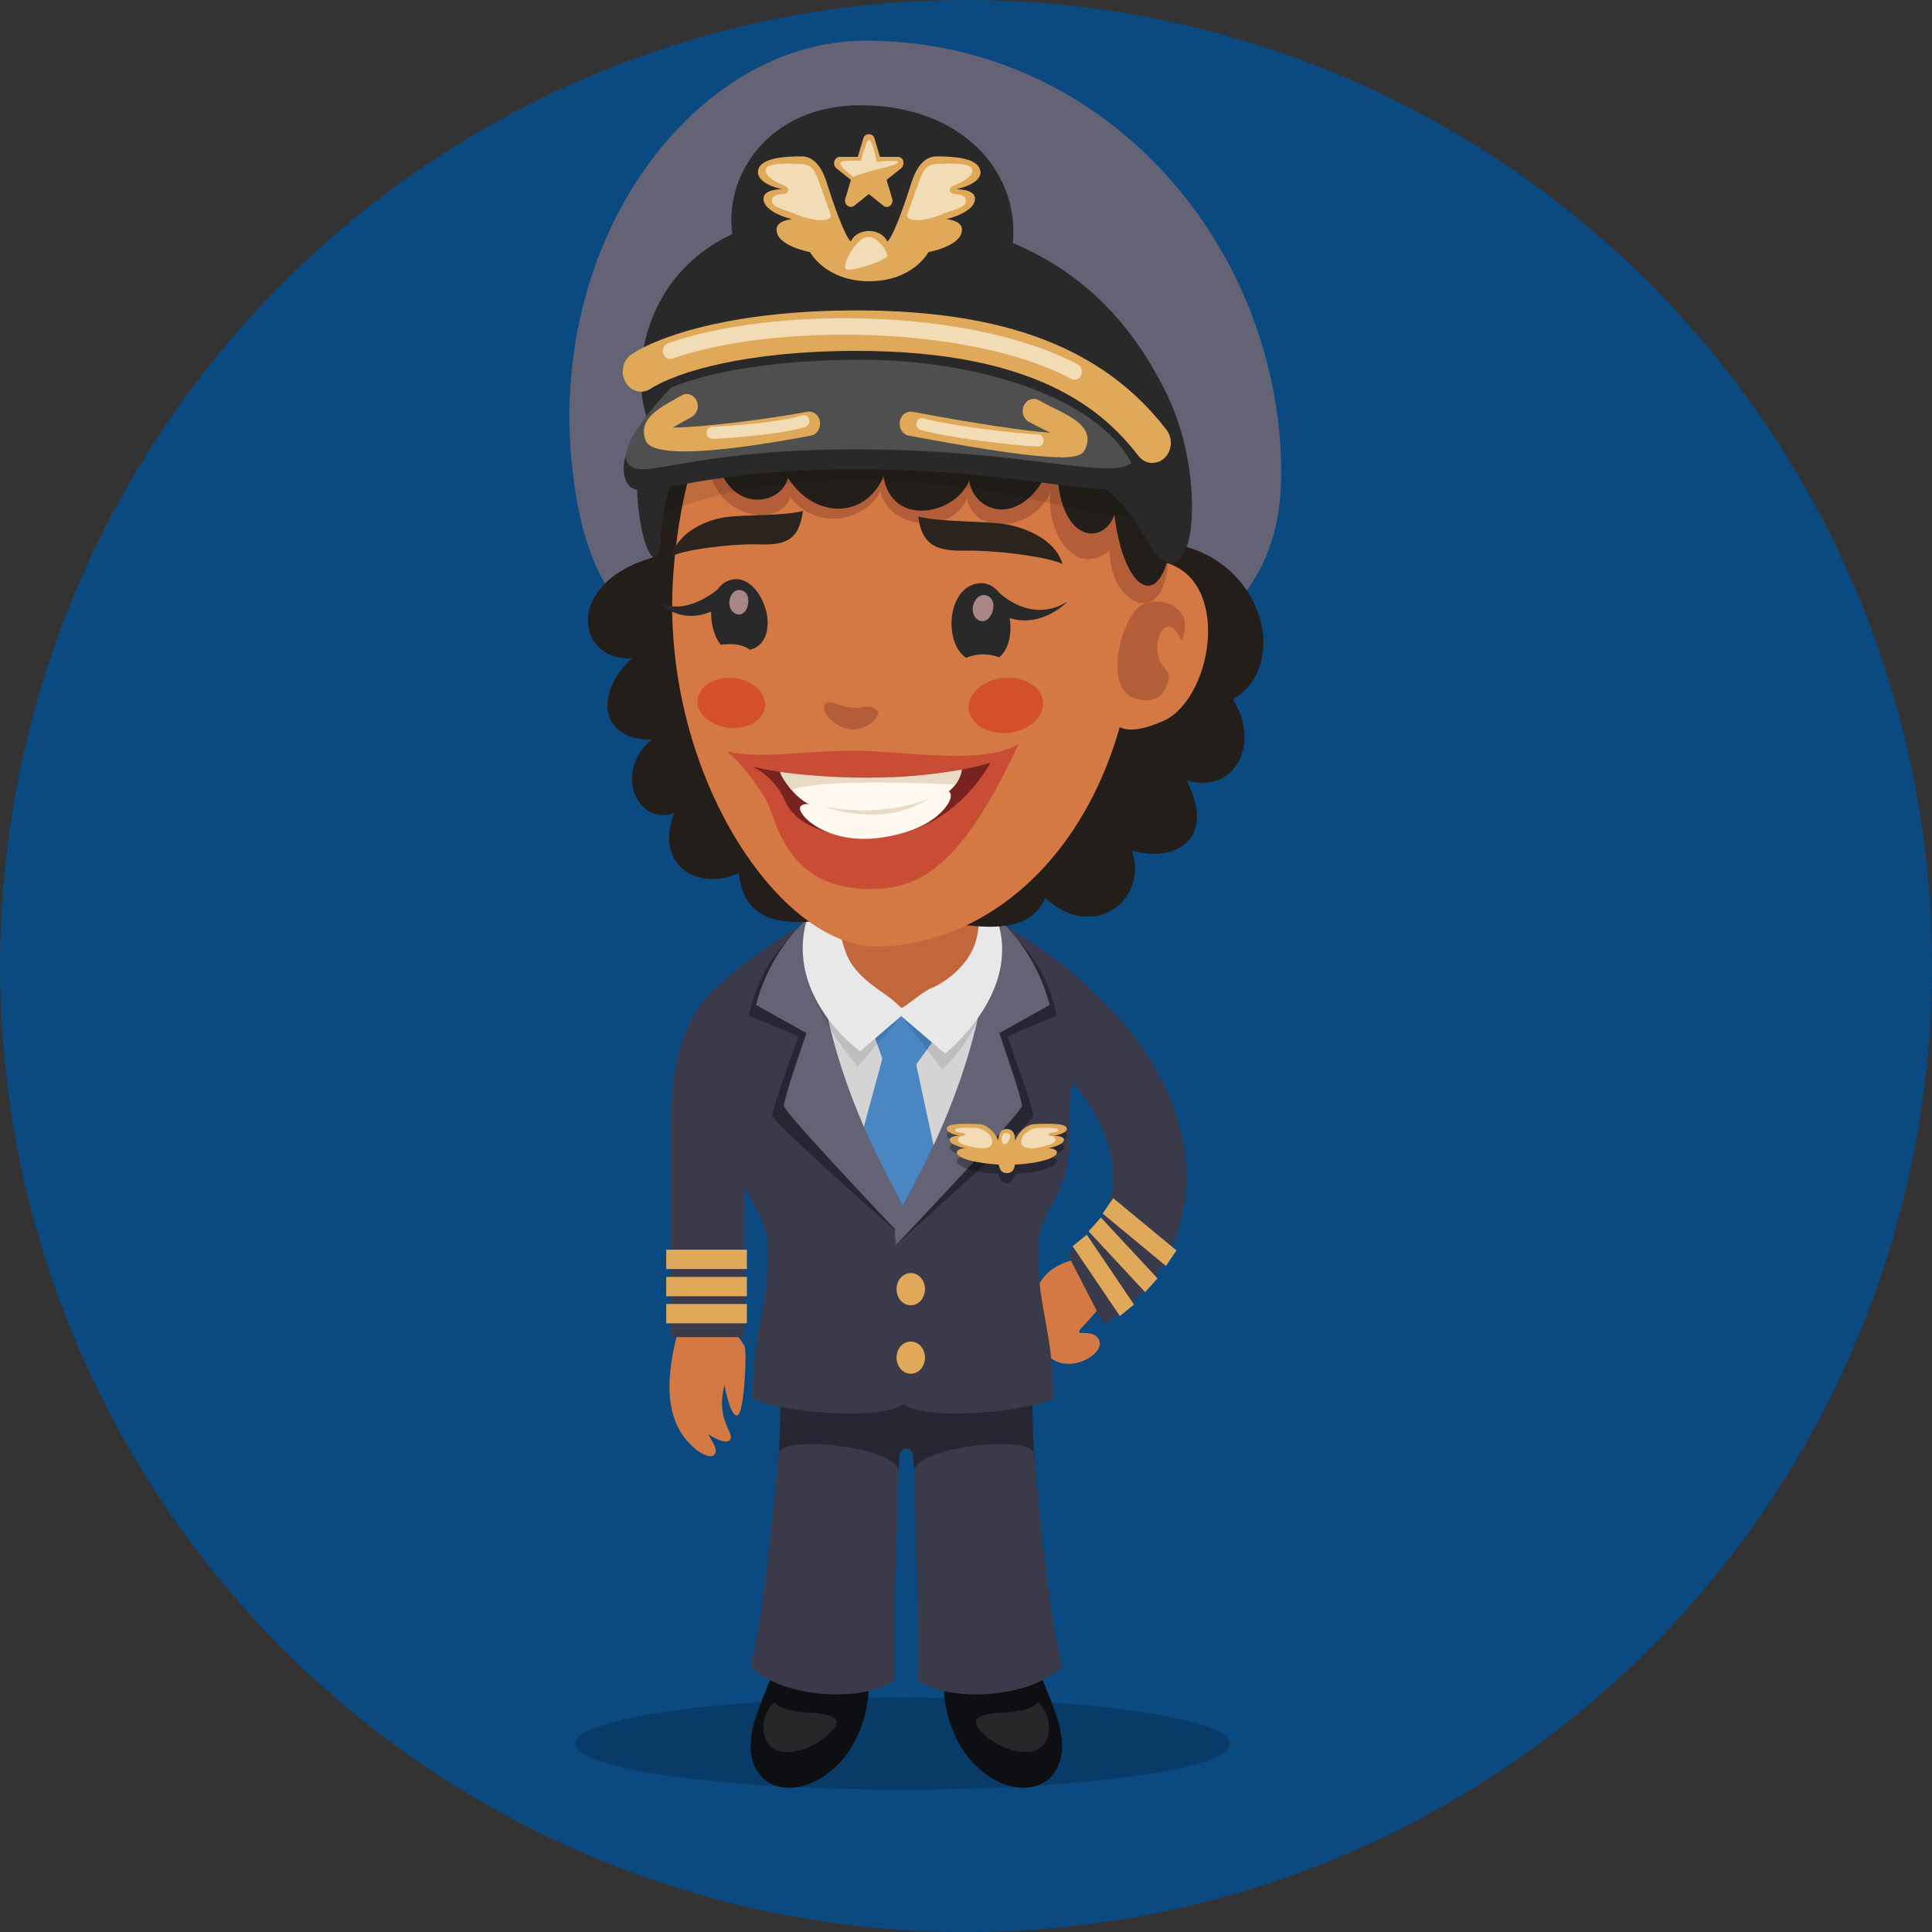 <svg width="95" height="95" viewBox="0 0 95 95" fill="none" xmlns="http://www.w3.org/2000/svg">
<rect x="0" y="0" width="95" height="95" fill="#333333" stroke="none"/>
<circle cx="47.5" cy="47.5" r="47.5" fill="#0A4A81"/>
<path opacity="0.2" d="M28.293 85.734C28.293 86.986 35.5 88 44.395 88C53.29 88 60.489 86.986 60.489 85.734C60.489 84.482 53.283 83.468 44.395 83.468C35.507 83.468 28.293 84.482 28.293 85.734Z" fill="url(#paint0_radial_163_337)"/>
<path d="M40.254 80.18C43.407 79.586 43.363 84.72 41.127 86.843C38.855 88.999 35.955 87.763 37.217 84.284C37.866 82.493 38.609 80.489 40.254 80.18Z" fill="#0D0F12"/>
<path d="M37.664 84.308C37.758 84.078 37.895 83.872 38.083 83.698C38.45 84.197 39.641 84.181 40.175 84.244C40.766 84.316 41.574 84.427 40.846 85.171C40.254 85.781 39.309 86.225 38.508 86.146C37.614 86.051 37.347 85.092 37.664 84.308Z" fill="#252728"/>
<path d="M38.263 71.702C38.342 70.941 38.371 69.935 38.364 69.317C38.299 61.687 50.837 61.687 50.772 69.317C50.772 69.935 50.801 70.941 50.873 71.702C51.184 74.776 45.037 75.101 44.965 72.352C44.965 72.352 44.922 71.789 44.9 71.575C44.849 71.115 44.287 71.115 44.236 71.575C44.215 71.789 44.171 72.352 44.171 72.352C44.099 75.101 37.953 74.784 38.263 71.702Z" fill="#272733"/>
<path d="M44.171 72.343C44.185 73.429 43.868 80.235 43.998 82.635C42.447 83.705 38.53 83.547 36.892 81.946C37.52 79.569 37.938 75.132 38.284 71.495C38.378 70.497 44.164 71.155 44.178 72.343H44.171Z" fill="#3A3A4A"/>
<path d="M48.875 80.18C45.729 79.586 45.765 84.72 48.002 86.843C50.274 88.999 53.174 87.763 51.919 84.284C51.27 82.493 50.527 80.489 48.875 80.18Z" fill="#0D0F12"/>
<path d="M51.465 84.308C51.371 84.078 51.234 83.872 51.046 83.698C50.678 84.197 49.488 84.181 48.954 84.244C48.363 84.316 47.555 84.427 48.276 85.171C48.868 85.781 49.813 86.225 50.613 86.146C51.508 86.051 51.775 85.092 51.457 84.308H51.465Z" fill="#252728"/>
<path d="M44.957 72.343C44.943 73.429 45.26 80.235 45.13 82.635C46.682 83.705 50.606 83.547 52.236 81.946C51.609 79.569 51.19 75.132 50.844 71.495C50.75 70.497 44.965 71.155 44.95 72.343H44.957Z" fill="#3A3A4A"/>
<path d="M53.254 65.213C52.59 65.894 53.846 65.173 54.069 65.973C54.293 66.782 51.573 68.152 50.953 65.546C50.332 62.931 51.768 61.814 54.069 61.806C56.363 61.798 53.925 64.523 53.261 65.205L53.254 65.213Z" fill="#D47844"/>
<path d="M54.271 65.118L52.496 61.671C53.441 61.084 54.588 60.007 54.718 58.2C54.87 56.101 53.571 53.676 51.14 51.537L53.398 48.447C56.825 51.466 58.563 55.039 58.311 58.517C58.109 61.275 56.673 63.62 54.271 65.118Z" fill="#3A3A4A"/>
<path d="M53.439 60.712L52.744 61.279L55.067 64.714L55.762 64.147L53.439 60.712Z" fill="#E0A859"/>
<path d="M54.133 59.867L53.527 60.546L56.31 63.54L56.916 62.86L54.133 59.867Z" fill="#E0A859"/>
<path d="M54.738 58.915L54.218 59.675L57.33 62.247L57.851 61.487L54.738 58.915Z" fill="#E0A859"/>
<path d="M36.294 69.578C35.991 69.784 35.702 68.556 35.623 68.105C35.204 69.761 36.034 70.41 35.933 70.727C35.789 71.171 34.843 70.537 34.836 70.529C34.923 70.767 35.334 71.234 35.147 71.504C34.966 71.765 34.447 71.448 34.266 71.306C32.838 70.188 32.586 68.287 33.321 65.522C33.754 63.897 35.81 64.769 36.611 66.195C36.741 66.433 36.597 69.364 36.294 69.57V69.578Z" fill="#D47844"/>
<path d="M36.597 65.751H32.99V55.435C32.99 53.874 32.99 49.714 36.034 47.963L37.708 51.473C36.719 52.044 36.59 53.89 36.59 55.443V65.759L36.597 65.751Z" fill="#3A3A4A"/>
<path d="M36.727 64.119H32.759V65.07H36.727V64.119Z" fill="#E0A859"/>
<path d="M36.727 62.788H32.759V63.739H36.727V62.788Z" fill="#E0A859"/>
<path d="M36.727 61.449H32.759V62.4H36.727V61.449Z" fill="#E0A859"/>
<path d="M49.408 45.871C51.313 48.066 51.847 50.705 48.983 54.548C46.119 58.398 44.099 58.858 44.099 58.858C41.35 58.335 37.866 50.427 38.926 46.87C40.283 42.346 47.504 43.669 49.408 45.864V45.871Z" fill="#D4D4D4"/>
<path d="M44.647 49.112C43.24 48.748 42.757 50.261 42.757 50.261L43.385 52.06L41.964 57.297L43.738 62.614L46.169 57.535L45.051 52.345L46.09 50.903C46.09 50.903 45.91 49.421 44.654 49.096L44.647 49.112Z" fill="#4986C2"/>
<path d="M53.672 48.819C53.434 48.145 50.758 46.315 49.308 45.428C49.445 45.697 49.553 45.998 49.64 46.323C50.693 50.206 44.395 60.435 44.395 60.435C44.395 60.435 38.097 50.213 39.15 46.323C39.237 45.998 39.345 45.705 39.482 45.428C38.025 46.315 35.349 48.145 35.118 48.819C34.973 49.231 35.601 51.893 36.092 53.43C36.344 54.223 36.02 56.33 36.431 57.741C36.921 59.444 37.758 59.737 37.758 61.544C37.758 64.507 37.037 65.276 37.008 68.762C37.873 69.317 43.024 69.974 44.402 69.047C45.78 69.966 50.931 69.317 51.797 68.762C51.761 65.276 51.046 64.507 51.046 61.544C51.046 59.737 51.883 59.452 52.374 57.741C52.785 56.33 52.46 54.223 52.713 53.43C53.203 51.901 53.831 49.239 53.687 48.819H53.672Z" fill="#3A3A4A"/>
<path d="M44.085 63.39C44.085 63.826 44.395 64.183 44.785 64.183C45.174 64.183 45.484 63.826 45.484 63.39C45.484 62.955 45.174 62.598 44.785 62.598C44.395 62.598 44.085 62.955 44.085 63.39Z" fill="#E0A859"/>
<path d="M44.085 66.757C44.085 67.193 44.395 67.55 44.785 67.55C45.174 67.55 45.484 67.193 45.484 66.757C45.484 66.322 45.174 65.965 44.785 65.965C44.395 65.965 44.085 66.322 44.085 66.757Z" fill="#E0A859"/>
<path d="M40.095 45.294C40.095 45.294 37.642 46.205 36.82 49.937L39.258 50.959C39.258 50.959 38.01 54.366 37.974 54.857C37.953 55.166 44.236 60.697 44.236 60.697C44.236 60.697 44.792 60.554 44.676 59.912C44.561 59.27 40.066 53.241 40.088 45.294H40.095Z" fill="#272733"/>
<path d="M40.095 44.842C40.095 44.842 37.989 46.331 37.174 49.413L39.655 50.8C39.655 50.8 38.58 53.874 38.544 54.373C38.523 54.674 44.251 60.696 44.251 60.696C44.251 60.696 44.857 60.625 44.741 59.983C44.626 59.341 40.081 52.789 40.102 44.849L40.095 44.842Z" fill="#636375"/>
<path d="M48.694 45.294C48.694 45.294 51.147 46.205 51.97 49.937L49.531 50.959C49.531 50.959 50.779 54.366 50.815 54.857C50.837 55.166 44.077 61.196 44.077 61.196C44.077 61.196 43.998 60.554 44.113 59.912C44.229 59.27 48.723 53.241 48.702 45.294H48.694Z" fill="#272733"/>
<path d="M48.695 44.842C48.695 44.842 50.801 46.331 51.616 49.413L49.135 50.8C49.135 50.8 50.217 53.874 50.253 54.373C50.274 54.674 44.07 61.203 44.07 61.203C44.07 61.203 43.933 60.633 44.049 59.991C44.164 59.349 48.709 52.797 48.687 44.857L48.695 44.842Z" fill="#636375"/>
<path opacity="0.1" d="M39.554 47.52C39.727 48.407 40.124 49.968 42.173 52.448L44.315 49.96L46.328 52.591C46.328 52.591 48.096 51.117 48.774 48.17C49.661 44.295 39.028 44.747 39.554 47.52Z" fill="url(#paint1_radial_163_337)"/>
<path d="M44.315 49.96L42.295 51.695C42.295 51.695 38.299 48.859 39.814 44.786C41.17 41.126 47.951 41.419 49.105 45.468C50.101 48.962 46.472 51.806 46.472 51.806L44.308 49.96H44.315Z" fill="#E8E8E8"/>
<path d="M47.497 47.242C47.1 47.781 46.458 48.312 45.794 48.589C45.318 48.787 44.489 49.548 44.337 49.556C44.279 49.556 44.005 49.223 43.551 48.914C42.894 48.455 41.964 47.837 41.603 46.87C41.076 45.452 40.6 42.647 41.603 41.537C42.635 40.397 44.654 40.214 45.895 40.587C47.187 40.975 48.038 42.655 48.132 44.382C48.197 45.721 48.045 46.498 47.497 47.242Z" fill="#C2673C"/>
<path opacity="0.3" d="M52.446 55.776C52.395 55.475 51.299 55.562 50.923 55.562C50.548 55.562 50.145 55.879 49.914 56.449C49.914 55.974 49.726 55.823 49.502 55.823C49.279 55.823 49.091 55.966 49.091 56.449C48.867 55.879 48.456 55.562 48.081 55.562C47.706 55.562 46.609 55.475 46.559 55.776C46.508 56.077 47.201 56.188 47.201 56.188C47.201 56.188 46.703 56.18 46.703 56.394C46.703 56.711 47.468 56.853 47.468 56.853C47.468 56.853 47.05 56.869 47.05 57.091C47.05 57.416 48.067 57.677 49.113 57.733C49.156 58.066 49.308 58.192 49.51 58.192C49.712 58.192 49.863 58.074 49.906 57.733C50.952 57.677 51.97 57.416 51.97 57.091C51.97 56.877 51.551 56.853 51.551 56.853C51.551 56.853 52.316 56.711 52.316 56.394C52.316 56.18 51.818 56.188 51.818 56.188C51.818 56.188 52.511 56.077 52.46 55.776H52.446Z" fill="url(#paint2_radial_163_337)"/>
<path d="M52.446 55.467C52.395 55.189 51.299 55.269 50.923 55.269C50.548 55.269 50.145 55.562 49.914 56.085C49.914 55.641 49.726 55.514 49.502 55.514C49.279 55.514 49.091 55.649 49.091 56.085C48.867 55.562 48.456 55.269 48.081 55.269C47.706 55.269 46.609 55.189 46.559 55.467C46.508 55.744 47.201 55.847 47.201 55.847C47.201 55.847 46.703 55.839 46.703 56.037C46.703 56.33 47.468 56.457 47.468 56.457C47.468 56.457 47.05 56.473 47.05 56.671C47.05 56.972 48.067 57.21 49.113 57.265C49.156 57.574 49.308 57.685 49.51 57.685C49.712 57.685 49.863 57.574 49.906 57.265C50.952 57.218 51.97 56.972 51.97 56.671C51.97 56.473 51.551 56.457 51.551 56.457C51.551 56.457 52.316 56.322 52.316 56.037C52.316 55.839 51.818 55.847 51.818 55.847C51.818 55.847 52.511 55.744 52.46 55.467H52.446Z" fill="#E0A859"/>
<path d="M50.289 55.886C50.397 55.681 50.751 55.467 51.068 55.459C51.385 55.459 52.049 55.419 52.035 55.562C52.027 55.704 51.775 55.673 51.638 55.712C51.508 55.752 51.522 55.847 51.667 55.855C51.811 55.855 51.919 55.966 51.898 56.077C51.876 56.188 51.703 56.267 51.421 56.346C50.534 56.6 50.015 56.441 50.282 55.894L50.289 55.886Z" fill="#F2DCB6"/>
<path d="M48.716 55.886C48.608 55.681 48.255 55.467 47.937 55.459C47.62 55.459 46.956 55.419 46.97 55.562C46.978 55.704 47.23 55.673 47.367 55.712C47.497 55.752 47.483 55.847 47.338 55.855C47.194 55.855 47.086 55.966 47.108 56.077C47.129 56.188 47.302 56.267 47.584 56.346C48.471 56.6 48.99 56.441 48.724 55.894L48.716 55.886Z" fill="#F2DCB6"/>
<path d="M49.567 56.156C49.474 56.267 49.351 56.291 49.3 56.203C49.25 56.116 49.221 55.894 49.315 55.783C49.409 55.665 49.596 55.704 49.647 55.783C49.697 55.871 49.661 56.037 49.56 56.148L49.567 56.156Z" fill="#F2DCB6"/>
<path d="M42.548 2C54.487 2 63 12.237 63 23.282C63 33.289 52.482 33.804 43.428 33.804C31.157 33.804 28.885 29.169 28.17 23.282C26.771 11.754 34.209 2 42.548 2Z" fill="#636375"/>
<path d="M57.929 26.792C62.12 27.664 63.455 32.687 60.627 34.399C61.983 36.538 60.778 39.05 58.354 38.384C59.862 41.34 57.691 42.417 55.671 41.831C56.471 44.382 53.665 46.292 51.393 44.152C50.282 46.846 45.571 44.873 43.486 44.873C41.401 44.873 36.662 46.767 36.337 42.924C34.461 43.812 32.153 42.687 33.141 39.985C31.273 40.603 30.169 37.901 32.044 36.372C29.245 36.348 29.404 33.852 31.085 32.362C28.351 32.568 27.673 28.67 32.117 27.41C32.117 27.41 28.892 11.627 43.861 11.627C58.831 11.627 57.929 26.784 57.929 26.784V26.792Z" fill="#231E1A"/>
<path d="M55.894 30.548C55.404 40.286 49.683 46.331 43.255 46.545C38.321 46.711 32.348 37.782 33.12 28.06C33.884 18.465 38.653 13.433 45.052 14.051C51.458 14.677 56.385 20.802 55.887 30.548H55.894Z" fill="#D47844"/>
<path d="M57.164 35.468C53.816 36.902 54.256 34.398 55.086 30.421C55.483 28.519 56.182 27.188 57.596 27.759C60.54 28.947 59.516 34.462 57.171 35.468H57.164Z" fill="#D47844"/>
<path opacity="0.3" d="M55.649 34.287C54.286 33.598 55.166 30.421 56.075 29.787C56.818 29.264 58.845 29.692 58.109 31.522C57.46 30.025 56.702 31.189 56.955 32.283C57.121 33.02 57.849 32.917 57.229 33.986C56.897 34.565 56.082 34.493 55.656 34.279L55.649 34.287Z" fill="#66241B"/>
<path opacity="0.3" d="M45.066 14.273C35.745 14.273 34.194 20.874 34.901 23.274C35.608 25.675 38.414 25.849 38.862 24.447C40.124 26.071 42.433 25.699 43.298 24.17C43.674 25.968 46.718 26.396 47.547 24.518C47.93 26.372 50.758 26.143 51.667 24.209C51.386 26.04 52.828 28.496 54.567 27.07C54.545 29.724 57.2 30.936 57.424 27.735C57.698 23.853 57.222 14.281 45.066 14.281V14.273Z" fill="#66241B"/>
<path d="M54.791 25.326C54.228 26.958 51.595 26.737 52.028 21.737C50.924 26.119 47.952 25.493 47.656 23.639C46.963 25.334 43.847 25.928 43.443 23.433C42.527 25.572 39.995 25.485 38.746 23.496C38.342 25.136 34.974 25.271 35.175 21.19C34.584 21.895 33.069 22.498 32.449 21.634C31.929 20.905 32.968 18.314 33.206 17.561C33.92 15.271 38.523 11.952 42.664 11.904C51.342 11.793 58.636 19.32 57.59 26.657C57.092 30.151 55.267 29.137 54.798 25.334L54.791 25.326Z" fill="#231E1A"/>
<path d="M47.504 32.346C48.009 32.133 48.622 32.117 49.127 32.323C50.31 31.372 49.495 28.115 47.814 28.757C46.559 29.233 46.451 31.633 47.504 32.346Z" fill="#292929"/>
<path d="M35.637 28.646C34.75 29.185 34.808 30.897 35.435 31.705C35.911 31.642 36.445 31.642 36.885 31.951C38.725 31.436 37.296 27.64 35.637 28.646Z" fill="#292929"/>
<path d="M33.011 27.363C33.364 26.111 34.778 25.58 35.586 25.445C36.546 25.287 38.537 25.39 39.482 25.121C39.287 26.642 38.53 26.8 37.325 26.769C35.825 26.729 33.516 27.054 33.011 27.363Z" fill="#2B241E"/>
<path d="M52.244 27.735C51.876 26.475 50.332 25.928 49.438 25.778C48.384 25.611 46.184 25.675 45.152 25.398C45.347 26.919 46.177 27.093 47.497 27.077C49.149 27.053 51.681 27.418 52.237 27.735H52.244Z" fill="#2B241E"/>
<path opacity="0.3" d="M40.564 34.652C40.319 34.905 40.939 35.721 41.769 35.864C42.505 35.999 43.493 35.183 43.096 34.889C42.7 34.604 42.44 34.858 41.841 34.794C41.177 34.731 40.853 34.343 40.564 34.644V34.652Z" fill="#66241B"/>
<path d="M52.467 29.605C52.467 29.605 50.693 31.459 48.636 29.85L48.875 28.899C48.875 28.899 50.498 30.785 52.467 29.597V29.605Z" fill="#292929"/>
<path d="M32.398 29.629C32.398 29.629 33.783 31.158 35.853 29.541L35.593 28.709C35.593 28.709 33.978 30.373 32.398 29.637V29.629Z" fill="#292929"/>
<path d="M48.572 29.304C48.002 29.034 47.569 30.001 48.009 30.413C48.622 30.976 49.214 29.605 48.572 29.304Z" fill="#A88686"/>
<path d="M36.459 29.026C35.897 28.884 35.637 29.842 36.106 30.143C36.748 30.555 37.102 29.193 36.459 29.026Z" fill="#A88686"/>
<path d="M36.055 33.337C35.139 33.257 34.346 33.741 34.295 34.414C34.245 35.096 34.944 35.706 35.861 35.793C36.777 35.88 37.57 35.397 37.621 34.715C37.671 34.034 36.979 33.416 36.055 33.337Z" fill="#D4502C"/>
<path d="M49.358 33.337C50.368 33.25 51.234 33.781 51.291 34.526C51.349 35.27 50.577 35.952 49.567 36.039C48.557 36.134 47.692 35.595 47.634 34.85C47.576 34.106 48.348 33.424 49.358 33.329V33.337Z" fill="#D4502C"/>
<g opacity="0.7">
<path d="M35.723 36.95C37.642 37.346 39.222 36.91 42.093 36.918C44.474 36.918 48.261 37.671 50.094 36.577C47.504 42.092 45.585 43.716 42.829 43.716C39.258 43.716 38.378 41.292 37.866 39.755C37.65 39.097 36.329 37.322 35.723 36.95Z" fill="#C43A2D"/>
</g>
<path d="M48.694 37.504C48.694 37.504 43.681 39.145 37.001 37.703C37.001 37.703 38.054 38.13 38.595 39.374C39.085 40.515 40.716 41.268 43.147 41.149C46.941 40.967 48.702 37.504 48.702 37.504H48.694Z" fill="#78231F"/>
<path d="M47.295 37.845C47.295 37.845 47.215 38.883 45.874 39.319C44.164 39.881 42.295 39.968 40.362 39.723C39.056 39.556 38.364 37.964 38.364 37.964C38.364 37.964 42.108 38.748 47.295 37.853V37.845Z" fill="#FFF9F0"/>
<path d="M46.703 39.35C46.826 39.081 46.754 38.653 46.148 39.065C45.297 39.652 43.861 39.818 42.123 39.802C40.514 39.794 39.677 39.335 39.374 39.636C39.064 39.937 40.564 41.577 43.32 41.189C46.191 40.777 46.703 39.35 46.703 39.35Z" fill="#FFF9F0"/>
<path d="M46.97 38.582C46.97 38.582 40.456 38.217 38.919 38.843C38.919 38.843 38.443 38.289 38.356 37.956C38.356 37.956 42.93 38.669 47.288 37.845C47.288 37.845 47.208 38.328 46.97 38.582Z" fill="#E8DAC5"/>
<path d="M45.643 39.287C45.643 39.287 43.486 40.246 40.528 39.66C40.528 39.66 43.363 40.761 45.643 39.287Z" fill="#E8DAC5"/>
<path opacity="0.1" d="M55.605 25.12C54.588 26.048 50.282 23.623 42.079 23.623C33.877 23.623 32.484 26.008 31.785 25.097C31.085 24.178 32.989 20.493 32.989 20.493C32.989 20.493 36.532 19.035 43.147 19.035C49.762 19.035 58.26 22.696 55.605 25.12Z" fill="url(#paint3_radial_163_337)"/>
<path d="M53.218 23.274C55.938 24.827 56.219 26.673 56.933 27.339C57.453 27.822 57.864 27.909 58.275 27.085C58.816 26 58.852 22.323 57.294 19.217C55.151 14.939 51.148 10.454 41.408 10.454C31.669 10.454 30.789 18.069 31.871 20.691C30.883 22.371 31.381 26.863 32.124 27.41C32.319 27.553 32.441 27.109 32.485 26.507C32.687 23.845 33.523 22.149 34.122 21.198C34.93 19.915 48.24 20.422 53.225 23.274H53.218Z" fill="#292929"/>
<path d="M55.635 23.773C54.617 24.701 50.275 23.076 42.072 23.076C33.87 23.076 31.59 24.748 30.89 23.829C30.631 23.488 30.551 22.751 30.905 22.102C31.482 21.016 32.759 19.986 32.759 19.986C32.759 19.986 36.532 18.449 43.147 18.449C49.762 18.449 54.87 20.596 55.635 23.781V23.773Z" fill="#292929"/>
<path d="M55.634 22.759C54.617 23.639 50.274 22.094 42.072 22.094C33.869 22.094 31.59 23.678 30.89 22.807C30.19 21.935 32.989 19.067 32.989 19.067C32.989 19.067 35.788 17.689 42.404 17.689C47.72 17.689 53.824 19.384 55.634 22.752V22.759Z" fill="#4F4F4F"/>
<path d="M33.675 22.197C32.622 22.197 31.886 22.046 31.742 21.65C31.374 20.636 32.319 20.113 33.314 19.558L33.523 19.439C33.79 19.289 34.115 19.407 34.252 19.701C34.389 19.994 34.281 20.35 34.014 20.501L33.798 20.62C33.567 20.747 33.3 20.897 33.091 21.024C34.447 21.024 37.729 20.62 39.691 20.247C39.987 20.192 40.269 20.406 40.319 20.731C40.37 21.055 40.175 21.364 39.879 21.42C37.736 21.824 35.313 22.197 33.668 22.197H33.675Z" fill="#E0A859"/>
<path d="M52.136 22.482C51.032 22.482 48.904 22.213 44.683 21.42C44.388 21.365 44.193 21.056 44.243 20.731C44.294 20.406 44.575 20.192 44.871 20.248C48.19 20.874 50.44 21.191 51.645 21.278C51.544 21.222 51.443 21.175 51.356 21.135C51.104 21.008 50.837 20.874 50.584 20.739C50.318 20.588 50.209 20.232 50.346 19.939C50.483 19.645 50.808 19.527 51.075 19.677C51.313 19.812 51.566 19.939 51.804 20.058C52.763 20.533 53.752 21.024 53.405 21.975C53.311 22.236 53.218 22.49 52.143 22.49L52.136 22.482Z" fill="#E0A859"/>
<path d="M56.673 22.767C56.414 22.767 56.161 22.648 55.981 22.419C54.271 20.2 50.981 17.253 42.108 17.253C36.777 17.253 33.321 18.259 31.979 19.123C31.554 19.4 30.998 19.241 30.746 18.766C30.493 18.291 30.638 17.689 31.07 17.411C32.679 16.373 36.423 15.264 42.108 15.264C49.43 15.264 54.278 17.126 57.359 21.135C57.683 21.555 57.633 22.181 57.25 22.53C57.084 22.688 56.875 22.759 56.666 22.759L56.673 22.767Z" fill="#E0A859"/>
<path d="M42.324 5.177C47.822 5.177 50.895 9.242 49.488 13.418C45.78 12.95 40.47 12.641 36.849 13.473C34.641 10.684 36.596 5.177 42.324 5.177Z" fill="#292929"/>
<path d="M52.843 18.671C52.792 18.671 52.734 18.655 52.684 18.631C47.641 15.961 37.996 15.898 33.062 17.633C32.874 17.704 32.672 17.585 32.607 17.379C32.549 17.173 32.65 16.951 32.838 16.88C38.003 15.066 47.721 15.129 52.994 17.918C53.174 18.013 53.246 18.251 53.16 18.449C53.095 18.592 52.972 18.671 52.835 18.671H52.843Z" fill="#F2DCB6"/>
<path d="M51.039 21.959C51.039 21.959 51.039 21.959 51.032 21.959C49.849 21.912 46.502 21.507 45.261 21.135C45.117 21.095 45.03 20.929 45.073 20.77C45.109 20.612 45.254 20.517 45.405 20.564C46.595 20.921 49.921 21.317 51.054 21.365C51.205 21.365 51.321 21.507 51.313 21.674C51.313 21.832 51.191 21.959 51.047 21.959H51.039Z" fill="#F2DCB6"/>
<path d="M35.009 21.579C34.865 21.579 34.742 21.452 34.742 21.294C34.742 21.127 34.858 20.992 35.002 20.985C35.875 20.961 38.393 20.763 39.453 20.422C39.597 20.374 39.749 20.47 39.785 20.628C39.828 20.786 39.742 20.953 39.597 20.992C38.429 21.365 35.788 21.555 35.017 21.579H35.009Z" fill="#F2DCB6"/>
<path d="M48.197 8.394C48.103 7.728 46.739 7.689 46.047 7.689C45.354 7.689 44.994 8.426 44.821 8.972C44.554 9.82 43.941 11.635 43.63 11.88C43.515 11.587 43.161 11.357 42.736 11.357C42.31 11.357 41.949 11.579 41.841 11.88C41.531 11.635 40.911 9.82 40.651 8.972C40.478 8.426 40.124 7.689 39.425 7.689C38.725 7.689 37.368 7.728 37.275 8.394C37.181 9.059 38.465 9.305 38.465 9.305C38.465 9.305 37.542 9.281 37.542 9.765C37.542 10.462 38.956 10.779 38.956 10.779C38.956 10.779 38.184 10.818 38.184 11.294C38.184 12.102 39.828 12.395 39.828 12.395C39.828 12.395 40.586 13.829 42.743 13.829C44.9 13.829 45.657 12.395 45.657 12.395C45.657 12.395 47.302 12.102 47.302 11.294C47.302 10.818 46.53 10.779 46.53 10.779C46.53 10.779 47.944 10.454 47.944 9.765C47.944 9.289 47.021 9.305 47.021 9.305C47.021 9.305 48.305 9.059 48.211 8.394H48.197Z" fill="#E0A859"/>
<path d="M44.424 7.927C44.388 7.8 44.28 7.713 44.15 7.713H43.27L42.995 6.794C42.916 6.533 42.527 6.533 42.455 6.794L42.18 7.713H41.3C41.178 7.713 41.069 7.8 41.026 7.927C40.99 8.054 41.026 8.196 41.127 8.276L41.841 8.846L41.567 9.765C41.531 9.892 41.567 10.035 41.668 10.114C41.769 10.193 41.906 10.193 42.007 10.114L42.721 9.543L43.436 10.114C43.486 10.153 43.544 10.177 43.602 10.177C43.659 10.177 43.717 10.161 43.767 10.114C43.868 10.035 43.912 9.892 43.868 9.765L43.594 8.846L44.309 8.276C44.41 8.196 44.453 8.054 44.41 7.927H44.424Z" fill="#E0A859"/>
<path d="M42.729 6.873C42.592 6.897 42.332 7.911 42.332 7.911C42.332 7.911 41.401 7.855 41.315 7.998C41.228 8.141 41.949 8.695 41.949 8.695C41.949 8.695 42.447 8.513 42.801 8.418C43.154 8.323 44.215 8.093 44.157 7.974C44.099 7.847 43.104 7.958 43.104 7.958C43.104 7.958 42.909 6.857 42.729 6.889V6.873Z" fill="#F2DCB6"/>
<path d="M42.693 11.651C43.183 11.651 43.638 12.372 43.623 12.586C43.609 12.8 41.805 13.402 41.589 13.235C41.372 13.069 42.101 11.651 42.693 11.651Z" fill="#F2DCB6"/>
<path d="M44.611 10.549C44.806 10.01 45.023 9.4 45.153 9.036C45.362 8.457 45.492 8.085 46.076 8.061C46.66 8.038 47.829 7.982 47.815 8.37C47.793 8.766 47.115 9.036 46.869 9.139C46.624 9.242 46.66 9.511 46.927 9.535C47.194 9.559 47.533 9.598 47.497 9.907C47.461 10.216 46.906 10.288 46.386 10.51C45.254 10.985 44.503 10.858 44.611 10.549Z" fill="#F2DCB6"/>
<path d="M40.846 10.549C40.651 10.01 40.435 9.4 40.305 9.036C40.096 8.457 39.966 8.085 39.381 8.061C38.797 8.038 37.628 7.982 37.643 8.37C37.664 8.766 38.343 9.036 38.588 9.139C38.833 9.242 38.797 9.511 38.53 9.535C38.263 9.559 37.924 9.598 37.96 9.907C37.996 10.216 38.552 10.288 39.071 10.51C40.204 10.985 40.954 10.858 40.846 10.549Z" fill="#F2DCB6"/>
<defs>
<radialGradient id="paint0_radial_163_337" cx="0" cy="0" r="1" gradientUnits="userSpaceOnUse" gradientTransform="translate(44.516 -58.272) rotate(-180) scale(15.605 1.937)">
<stop/>
<stop offset="0.92"/>
</radialGradient>
<radialGradient id="paint1_radial_163_337" cx="0" cy="0" r="1" gradientUnits="userSpaceOnUse" gradientTransform="translate(44.887 48.97) rotate(180) scale(3.774 5.182)">
<stop/>
<stop offset="0.92"/>
</radialGradient>
<radialGradient id="paint2_radial_163_337" cx="0" cy="0" r="1" gradientUnits="userSpaceOnUse" gradientTransform="translate(49.502 57.63) scale(2.229 2.669)">
<stop/>
<stop offset="0.92"/>
</radialGradient>
<radialGradient id="paint3_radial_163_337" cx="0" cy="0" r="1" gradientUnits="userSpaceOnUse" gradientTransform="translate(43.868 21.295) rotate(180) scale(8.866 10.225)">
<stop/>
<stop offset="0.92"/>
</radialGradient>
</defs>
</svg>
